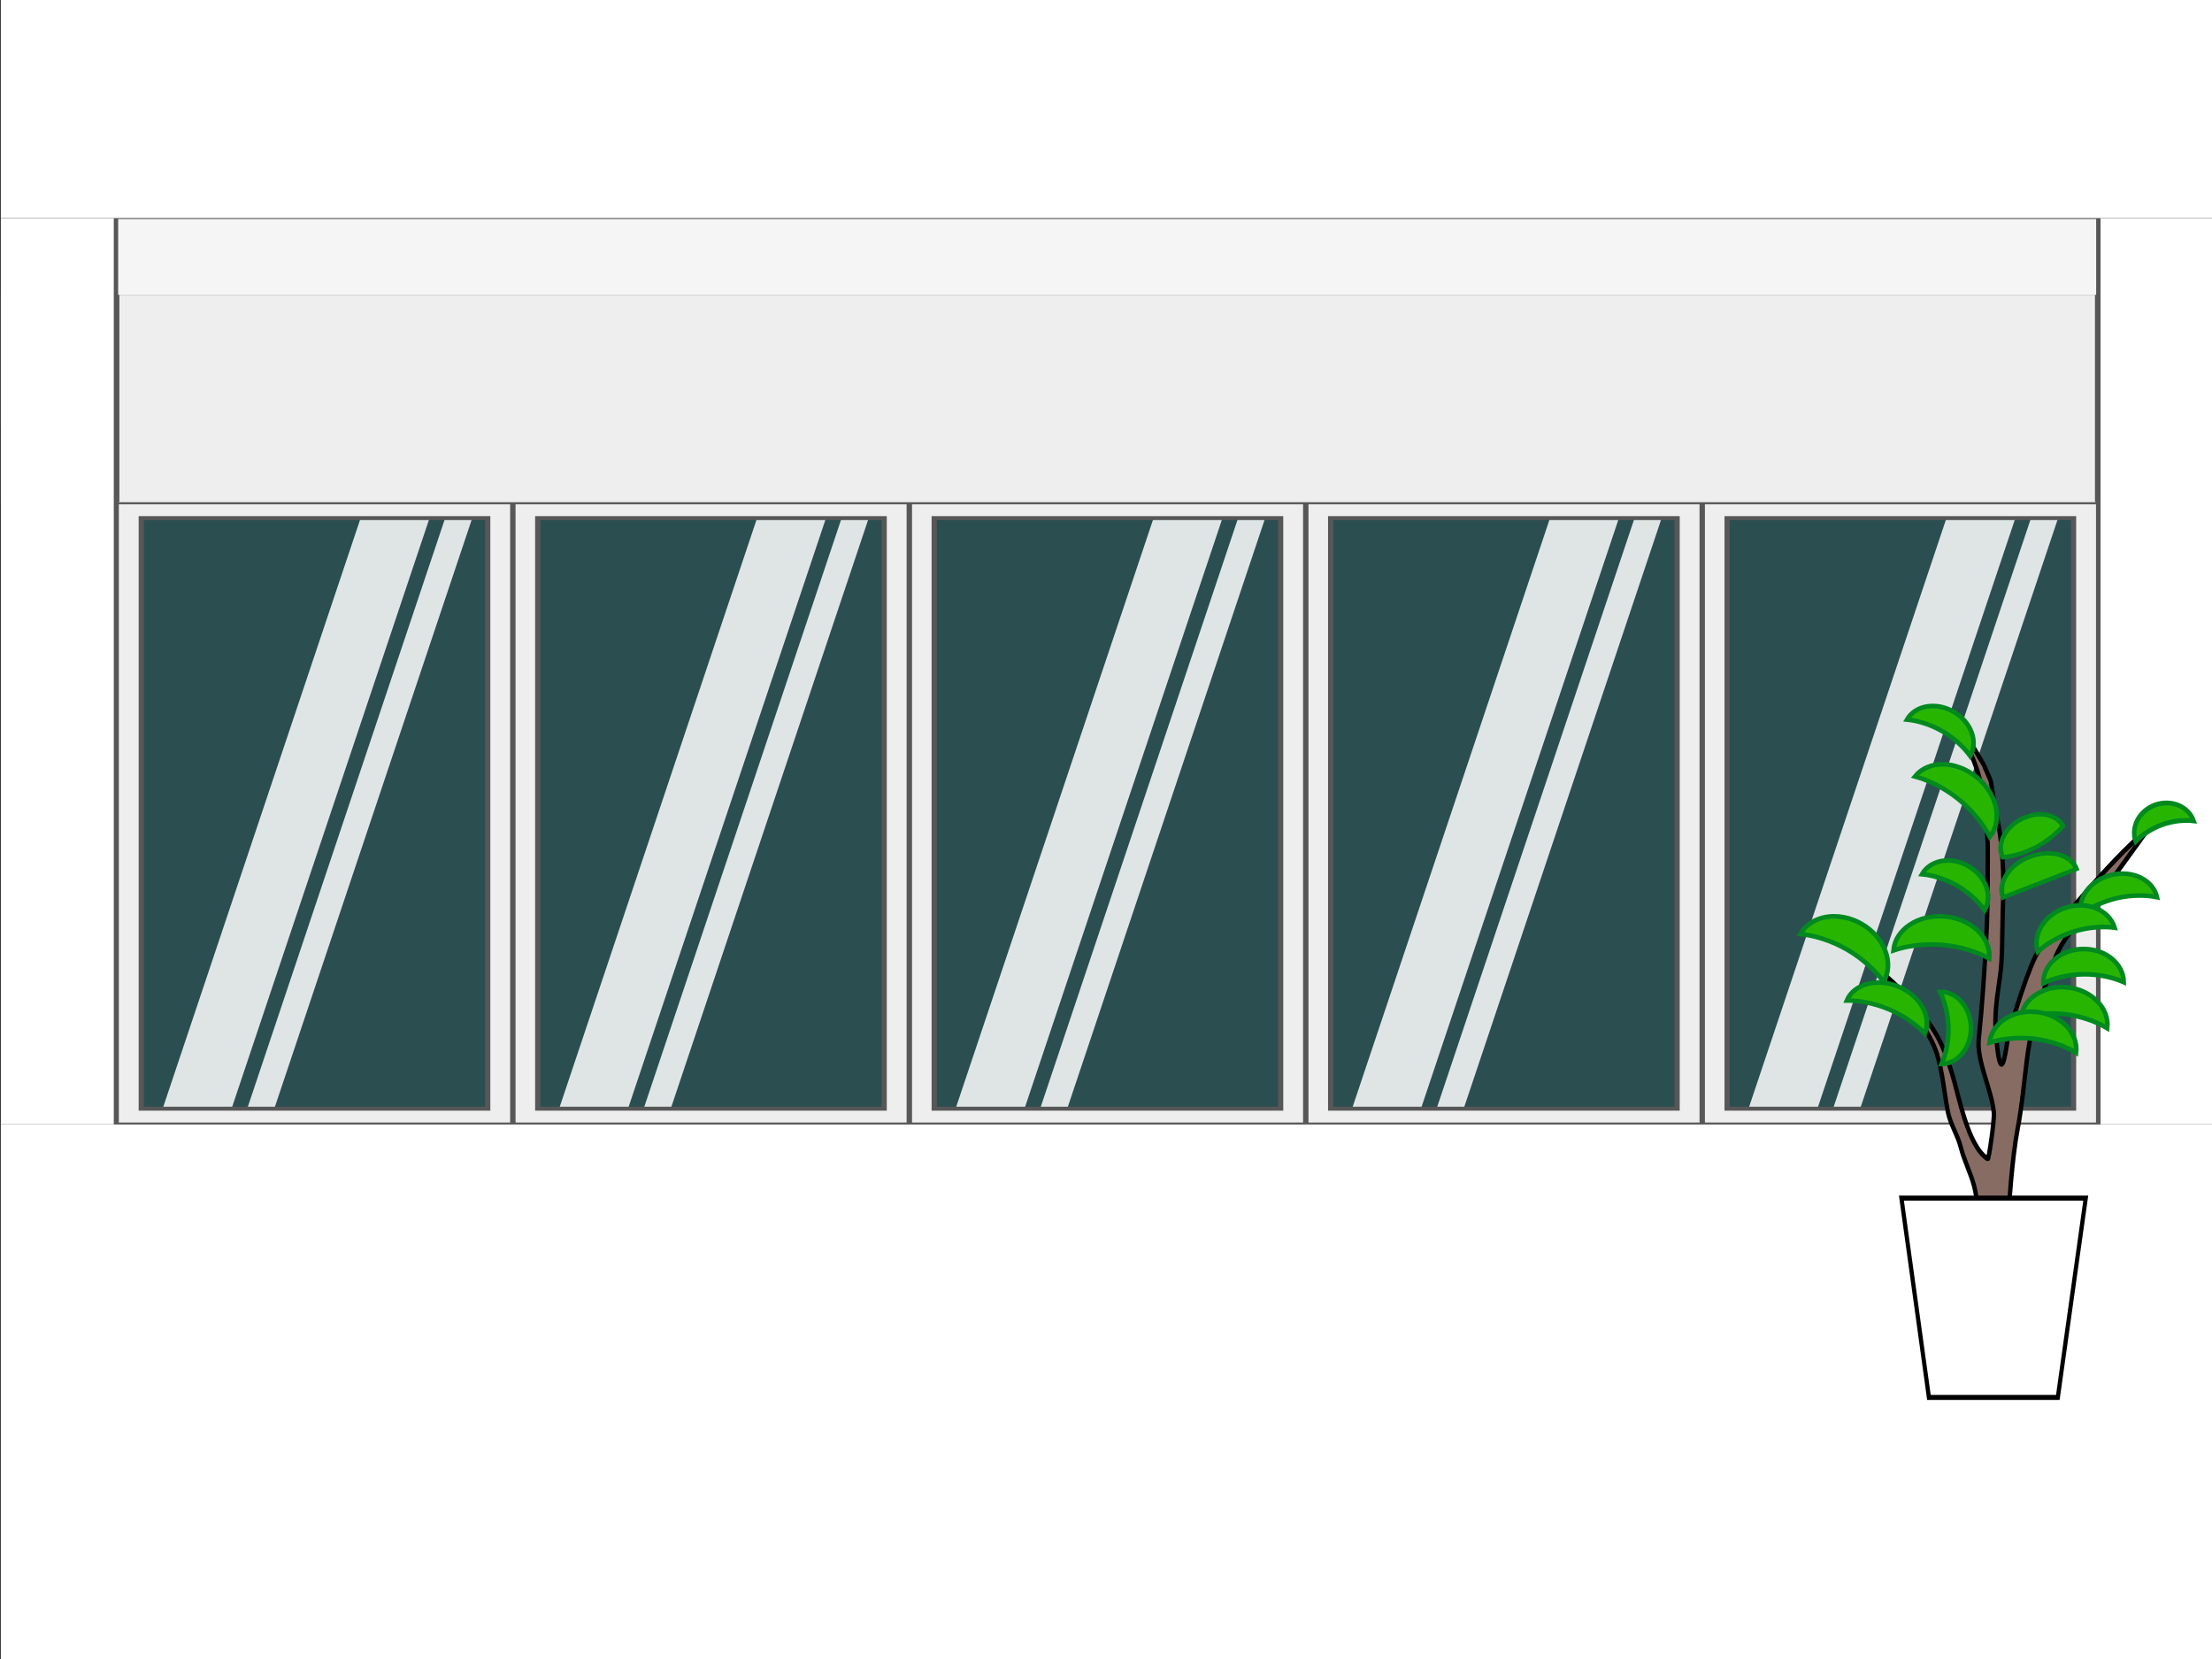 <?xml version="1.0" encoding="UTF-8" standalone="no"?>
<!DOCTYPE svg PUBLIC "-//W3C//DTD SVG 1.1//EN" "http://www.w3.org/Graphics/SVG/1.1/DTD/svg11.dtd">
<svg viewBox="0 0 480 360" version="1.1" xmlns="http://www.w3.org/2000/svg" xmlns:xlink="http://www.w3.org/1999/xlink" xml:space="preserve" xmlns:serif="http://www.serif.com/" style="fill-rule:evenodd;clip-rule:evenodd;stroke-linecap:round;stroke-miterlimit:2;">
    <rect x="0" y="0" width="480" height="360" fill="#333333" stroke="none"/>
    <g transform="matrix(1,0,0,1,-480,0)">
        <g id="background2" transform="matrix(1.17,0,0,1.001,-686.637,-2.802)">
            <rect x="997.284" y="2.799" width="410.322" height="359.638" style="fill:none;"/>
            <clipPath id="_clip1">
                <rect x="997.284" y="2.799" width="410.322" height="359.638"/>
            </clipPath>
            <g clip-path="url(#_clip1)">
                <g id="wall2" transform="matrix(0.855,0,0,0.999,997.284,2.799)">
                    <g transform="matrix(1.059,0,0,0.686,-795.745,66.648)">
                        <g id="window">
                            <g>
                                <g transform="matrix(0.99,0,0,1.064,975.079,-7.407)">
                                    <rect x="126" y="65" width="82" height="185" style="fill:rgb(0,238,255);fill-opacity:0.15;"/>
                                </g>
                                <g transform="matrix(0.855,0,0,0.999,990.446,2.799)">
                                    <path d="M154.359,256L137.852,256L187.818,59L204.324,59L154.359,256Z" style="fill:white;fill-opacity:0.85;"/>
                                </g>
                                <g transform="matrix(0.855,0,0,0.999,990.446,2.799)">
                                    <path d="M164.595,256L158.106,256L208.071,59L214.56,59L164.595,256Z" style="fill:white;fill-opacity:0.85;"/>
                                </g>
                                <g transform="matrix(0.855,0,0,0.999,997.284,2.799)">
                                    <path d="M215,59L120,59L120,256L215,256L215,59ZM209,64L126,64L126,251L209,251L209,64Z" style="fill:rgb(238,238,238);stroke:rgb(87,87,87);stroke-width:1.25px;"/>
                                </g>
                            </g>
                        </g>
                    </g>
                    <g transform="matrix(1.059,0,0,0.686,-881.745,66.648)">
                        <g id="window1" serif:id="window">
                            <g>
                                <g transform="matrix(0.99,0,0,1.064,975.079,-7.407)">
                                    <rect x="126" y="65" width="82" height="185" style="fill:rgb(0,238,255);fill-opacity:0.15;"/>
                                </g>
                                <g transform="matrix(0.855,0,0,0.999,990.446,2.799)">
                                    <path d="M154.359,256L137.852,256L187.818,59L204.324,59L154.359,256Z" style="fill:white;fill-opacity:0.85;"/>
                                </g>
                                <g transform="matrix(0.855,0,0,0.999,990.446,2.799)">
                                    <path d="M164.595,256L158.106,256L208.071,59L214.56,59L164.595,256Z" style="fill:white;fill-opacity:0.85;"/>
                                </g>
                                <g transform="matrix(0.855,0,0,0.999,997.284,2.799)">
                                    <path d="M215,59L120,59L120,256L215,256L215,59ZM209,64L126,64L126,251L209,251L209,64Z" style="fill:rgb(238,238,238);stroke:rgb(87,87,87);stroke-width:1.25px;"/>
                                </g>
                            </g>
                        </g>
                    </g>
                    <g transform="matrix(1.059,0,0,0.686,-967.745,66.648)">
                        <g id="window2" serif:id="window">
                            <g>
                                <g transform="matrix(0.99,0,0,1.064,975.079,-7.407)">
                                    <rect x="126" y="65" width="82" height="185" style="fill:rgb(0,238,255);fill-opacity:0.15;"/>
                                </g>
                                <g transform="matrix(0.855,0,0,0.999,990.446,2.799)">
                                    <path d="M154.359,256L137.852,256L187.818,59L204.324,59L154.359,256Z" style="fill:white;fill-opacity:0.85;"/>
                                </g>
                                <g transform="matrix(0.855,0,0,0.999,990.446,2.799)">
                                    <path d="M164.595,256L158.106,256L208.071,59L214.56,59L164.595,256Z" style="fill:white;fill-opacity:0.85;"/>
                                </g>
                                <g transform="matrix(0.855,0,0,0.999,997.284,2.799)">
                                    <path d="M215,59L120,59L120,256L215,256L215,59ZM209,64L126,64L126,251L209,251L209,64Z" style="fill:rgb(238,238,238);stroke:rgb(87,87,87);stroke-width:1.25px;"/>
                                </g>
                            </g>
                        </g>
                    </g>
                    <g transform="matrix(1.059,0,0,0.686,-1053.75,66.648)">
                        <g id="window3" serif:id="window">
                            <g>
                                <g transform="matrix(0.99,0,0,1.064,975.079,-7.407)">
                                    <rect x="126" y="65" width="82" height="185" style="fill:rgb(0,238,255);fill-opacity:0.15;"/>
                                </g>
                                <g transform="matrix(0.855,0,0,0.999,990.446,2.799)">
                                    <path d="M154.359,256L137.852,256L187.818,59L204.324,59L154.359,256Z" style="fill:white;fill-opacity:0.85;"/>
                                </g>
                                <g transform="matrix(0.855,0,0,0.999,990.446,2.799)">
                                    <path d="M164.595,256L158.106,256L208.071,59L214.56,59L164.595,256Z" style="fill:white;fill-opacity:0.85;"/>
                                </g>
                                <g transform="matrix(0.855,0,0,0.999,997.284,2.799)">
                                    <path d="M215,59L120,59L120,256L215,256L215,59ZM209,64L126,64L126,251L209,251L209,64Z" style="fill:rgb(238,238,238);stroke:rgb(87,87,87);stroke-width:1.25px;"/>
                                </g>
                            </g>
                        </g>
                    </g>
                    <g transform="matrix(1.059,0,0,0.686,-1139.75,66.648)">
                        <g id="window4" serif:id="window">
                            <g>
                                <g transform="matrix(0.99,0,0,1.064,975.079,-7.407)">
                                    <rect x="126" y="65" width="82" height="185" style="fill:rgb(0,238,255);fill-opacity:0.15;"/>
                                </g>
                                <g transform="matrix(0.855,0,0,0.999,990.446,2.799)">
                                    <path d="M154.359,256L137.852,256L187.818,59L204.324,59L154.359,256Z" style="fill:white;fill-opacity:0.85;"/>
                                </g>
                                <g transform="matrix(0.855,0,0,0.999,990.446,2.799)">
                                    <path d="M164.595,256L158.106,256L208.071,59L214.56,59L164.595,256Z" style="fill:white;fill-opacity:0.85;"/>
                                </g>
                                <g transform="matrix(0.855,0,0,0.999,997.284,2.799)">
                                    <path d="M215,59L120,59L120,256L215,256L215,59ZM209,64L126,64L126,251L209,251L209,64Z" style="fill:rgb(238,238,238);stroke:rgb(87,87,87);stroke-width:1.25px;"/>
                                </g>
                            </g>
                        </g>
                    </g>
                    <g transform="matrix(9.608,0,0,0.133,-158.725,44.571)">
                        <rect x="16" y="22" width="51" height="338" style="fill:rgb(245,245,245);stroke:rgb(87,87,87);stroke-width:0.15px;"/>
                    </g>
                    <g transform="matrix(9.608,0,0,0.133,-158.725,61.071)">
                        <rect x="16" y="22" width="51" height="338" style="fill:rgb(238,238,238);stroke:rgb(87,87,87);stroke-width:0.15px;"/>
                    </g>
                    <g transform="matrix(8.431,0,0,0.133,-109.902,61.071)">
                        <rect x="16" y="22" width="51" height="338" style="fill:rgb(238,238,238);stroke:rgb(87,87,87);stroke-width:0.17px;"/>
                    </g>
                    <g transform="matrix(0.98,0,0,1.08,439.314,-26.257)">
                        <rect x="16" y="22" width="51" height="338" style="fill:white;stroke:rgb(87,87,87);stroke-width:0.97px;"/>
                    </g>
                    <g transform="matrix(0.98,0,0,1.08,-40.686,-26.257)">
                        <rect x="16" y="22" width="51" height="338" style="fill:white;stroke:rgb(87,87,87);stroke-width:0.97px;"/>
                    </g>
                    <g transform="matrix(9.608,0,0,0.351,-158.725,236.287)">
                        <rect x="16" y="22" width="51" height="338" style="fill:white;stroke:rgb(87,87,87);stroke-width:0.15px;"/>
                    </g>
                    <g transform="matrix(9.608,0,0,0.439,-158.725,-110.666)">
                        <rect x="16" y="22" width="51" height="338" style="fill:white;stroke:rgb(87,87,87);stroke-width:0.15px;"/>
                    </g>
                    <g id="plant" transform="matrix(-1,0,0,1,489.856,-0.015)">
                        <g transform="matrix(0.807,0,0,0.904,-1124.3,25.177)">
                            <path d="M1460.79,268.627C1460.45,261.122 1459.57,250.169 1458.04,242.932C1456.95,237.854 1456.37,232.163 1455.66,227.027C1454.79,220.681 1453.37,215.189 1450.84,209.313C1448.51,203.896 1448.39,201.712 1445.25,197.54C1444,195.879 1439.54,191.306 1438.34,189.615C1437.93,189.042 1434.52,185.546 1434.13,184.96C1433.96,184.699 1422.96,171.241 1423.23,171.414C1430.23,176.018 1447.29,193.627 1452.41,200.37C1455,203.774 1459.46,216.905 1460.65,221.179C1461.05,222.624 1462.36,234.253 1463.73,222.352C1464.39,216.688 1464.06,214.218 1462.75,206.055C1462.12,202.136 1462.25,195.659 1462.1,191.663C1461.82,184.59 1461.77,181.176 1462.59,174.162C1463.02,170.499 1463.54,169.075 1464.27,165.448C1464.51,164.213 1465.01,161.024 1465.27,159.791C1465.35,159.379 1466.93,156.408 1467.04,156.001C1467.09,155.787 1473.21,146.633 1473.38,146.774C1474.16,147.424 1468.21,155.619 1467.4,163.215C1466.92,167.687 1466.1,171.368 1466.11,175.865C1466.13,183.504 1466.06,189.991 1466.53,197.622C1467.04,205.812 1467.59,213.432 1468.53,221.566C1469.14,226.825 1464.99,233.963 1464.47,239.264C1464.29,241.055 1465.84,250.517 1466.1,250.366C1471.49,247.285 1473.79,235.424 1475.77,229.713C1477,226.153 1478.29,222.776 1480.58,219.565C1482.84,216.379 1485.63,213.502 1488.46,210.815C1489.5,209.83 1490.54,208.846 1491.63,207.927C1491.95,207.66 1492.28,207.409 1492.61,207.158C1492.83,206.991 1493.45,206.446 1493.28,206.661C1489.08,211.81 1484.33,216.404 1481.08,222.264C1478.36,227.179 1478.05,233.493 1476.84,239.007C1476.15,242.106 1474.22,244.536 1473.36,247.566C1472.44,250.812 1470.67,253.748 1469.74,256.999C1468.82,260.2 1468.8,263.574 1468.46,266.867" style="fill:rgb(135,108,100);stroke:black;stroke-width:1.17px;"/>
                        </g>
                        <g transform="matrix(0.499,0.867,-0.867,0.499,-499.076,-1144.4)">
                            <path d="M1465.62,153.123C1460.9,153.123 1457.08,157.791 1457.08,163.541C1457.08,169.292 1460.9,173.96 1465.62,173.96C1464.44,171.355 1463.48,167.584 1463.48,163.541C1463.48,159.499 1464.44,155.728 1465.62,153.123Z" style="fill:rgb(40,181,0);stroke:rgb(0,137,31);stroke-width:1px;"/>
                        </g>
                        <g transform="matrix(0.381,0.662,-0.658,0.379,-381.27,-872.114)">
                            <path d="M1465.62,153.123C1460.9,153.123 1457.08,157.791 1457.08,163.541C1457.08,169.292 1460.9,173.96 1465.62,173.96C1464.44,171.355 1463.48,167.584 1463.48,163.541C1463.48,159.499 1464.44,155.728 1465.62,153.123Z" style="fill:rgb(40,181,0);stroke:rgb(0,137,31);stroke-width:1.31px;"/>
                        </g>
                        <g transform="matrix(0.608,0.755,-0.779,0.628,-697.179,-1034.2)">
                            <path d="M1465.62,153.123C1460.9,153.123 1457.08,157.791 1457.08,163.541C1457.08,169.292 1460.9,173.96 1465.62,173.96C1464.44,171.355 1463.48,167.584 1463.48,163.541C1463.48,159.499 1464.44,155.728 1465.62,153.123Z" style="fill:rgb(40,181,0);stroke:rgb(0,137,31);stroke-width:1.02px;"/>
                        </g>
                        <g transform="matrix(0.082,0.966,-0.997,0.084,111.783,-1222.4)">
                            <path d="M1465.62,153.123C1460.9,153.123 1457.08,157.791 1457.08,163.541C1457.08,169.292 1460.9,173.96 1465.62,173.96C1464.44,171.355 1463.48,167.584 1463.48,163.541C1463.48,159.499 1464.44,155.728 1465.62,153.123Z" style="fill:rgb(40,181,0);stroke:rgb(0,137,31);stroke-width:1.02px;"/>
                        </g>
                        <g transform="matrix(0.383,0.665,-0.653,0.376,-388.218,-842.498)">
                            <path d="M1465.62,153.123C1460.9,153.123 1457.08,157.791 1457.08,163.541C1457.08,169.292 1460.9,173.96 1465.62,173.96C1464.44,171.355 1463.48,167.584 1463.48,163.541C1463.48,159.499 1464.44,155.728 1465.62,153.123Z" style="fill:rgb(40,181,0);stroke:rgb(0,137,31);stroke-width:1.32px;"/>
                        </g>
                        <g transform="matrix(0.767,0.016,-0.016,0.753,-1052.48,76.471)">
                            <path d="M1465.62,153.123C1460.9,153.123 1457.08,157.791 1457.08,163.541C1457.08,169.292 1460.9,173.96 1465.62,173.96C1464.44,171.355 1463.48,167.584 1463.48,163.541C1463.48,159.499 1464.44,155.728 1465.62,153.123Z" style="fill:rgb(40,181,0);stroke:rgb(0,137,31);stroke-width:1.32px;"/>
                        </g>
                        <g transform="matrix(0.326,0.77,-0.812,0.343,-264.038,-963.921)">
                            <path d="M1465.62,153.123C1460.9,153.123 1457.08,157.791 1457.08,163.541C1457.08,169.292 1460.9,173.96 1465.62,173.96C1464.44,171.355 1463.48,167.584 1463.48,163.541C1463.48,159.499 1464.44,155.728 1465.62,153.123Z" style="fill:rgb(40,181,0);stroke:rgb(0,137,31);stroke-width:1.16px;"/>
                        </g>
                        <g transform="matrix(-0.237,0.668,0.605,0.215,268.885,-833.812)">
                            <path d="M1465.62,153.123C1460.9,153.123 1457.08,157.791 1457.08,163.541C1457.08,169.292 1460.9,173.96 1465.62,173.96C1464.44,171.355 1463.48,167.584 1463.48,163.541C1463.48,159.499 1464.44,155.728 1465.62,153.123Z" style="fill:rgb(40,181,0);stroke:rgb(0,137,31);stroke-width:1.48px;"/>
                        </g>
                        <g transform="matrix(-0.18,0.789,0.791,0.181,164.83,-989.392)">
                            <path d="M1465.62,153.123C1460.9,153.123 1457.08,157.791 1457.08,163.541C1457.08,169.292 1460.9,173.96 1465.62,173.96C1464.44,171.355 1463.48,167.584 1463.48,163.541C1463.48,159.499 1464.44,155.728 1465.62,153.123Z" style="fill:rgb(40,181,0);stroke:rgb(0,137,31);stroke-width:1.23px;"/>
                        </g>
                        <g transform="matrix(-0.011,0.856,0.839,0.011,-83.008,-1043.11)">
                            <path d="M1465.62,153.123C1460.9,153.123 1457.08,157.791 1457.08,163.541C1457.08,169.292 1460.9,173.96 1465.62,173.96C1464.44,171.355 1463.48,167.584 1463.48,163.541C1463.48,159.499 1464.44,155.728 1465.62,153.123Z" style="fill:rgb(40,181,0);stroke:rgb(0,137,31);stroke-width:1.18px;"/>
                        </g>
                        <g transform="matrix(-0.255,0.817,0.801,0.25,282.402,-1034.38)">
                            <path d="M1465.62,153.123C1460.9,153.123 1457.08,157.791 1457.08,163.541C1457.08,169.292 1460.9,173.96 1465.62,173.96C1464.44,171.355 1463.48,167.584 1463.48,163.541C1463.48,159.499 1464.44,155.728 1465.62,153.123Z" style="fill:rgb(40,181,0);stroke:rgb(0,137,31);stroke-width:1.18px;"/>
                        </g>
                        <g transform="matrix(-0.298,0.571,0.626,0.326,383.44,-707.528)">
                            <path d="M1465.62,153.123C1460.9,153.123 1457.08,157.791 1457.08,163.541C1457.08,169.292 1460.9,173.96 1465.62,173.96C1466.79,171.355 1467.75,167.584 1467.75,163.541C1467.75,159.499 1466.79,155.728 1465.62,153.123Z" style="fill:rgb(40,181,0);stroke:rgb(0,137,31);stroke-width:1.48px;"/>
                        </g>
                        <g transform="matrix(-0.26,0.669,0.764,0.297,303.684,-837.405)">
                            <path d="M1465.62,153.123C1460.9,153.123 1457.08,157.791 1457.08,163.541C1457.08,169.292 1460.9,173.96 1465.62,173.96L1465.62,153.123Z" style="fill:rgb(40,181,0);stroke:rgb(0,137,31);stroke-width:1.3px;"/>
                        </g>
                        <g transform="matrix(0.106,0.908,0.902,-0.105,-260.543,-1091.57)">
                            <path d="M1465.62,153.123C1460.9,153.123 1457.08,157.791 1457.08,163.541C1457.08,169.292 1460.9,173.96 1465.62,173.96C1464.44,171.355 1463.48,167.584 1463.48,163.541C1463.48,159.499 1464.44,155.728 1465.62,153.123Z" style="fill:rgb(40,181,0);stroke:rgb(0,137,31);stroke-width:1.1px;"/>
                        </g>
                        <g transform="matrix(0.106,0.908,0.902,-0.105,-253.785,-1086.24)">
                            <path d="M1465.62,153.123C1460.9,153.123 1457.08,157.791 1457.08,163.541C1457.08,169.292 1460.9,173.96 1465.62,173.96C1464.44,171.355 1463.48,167.584 1463.48,163.541C1463.48,159.499 1464.44,155.728 1465.62,153.123Z" style="fill:rgb(40,181,0);stroke:rgb(0,137,31);stroke-width:1.1px;"/>
                        </g>
                        <g transform="matrix(0.833,-2.04108e-17,2.04108e-17,-1,-1166.09,563.25)">
                            <path d="M1493,303.25L1445,303.25L1452.27,260L1485.84,260L1493,303.25Z" style="fill:white;stroke:black;stroke-width:1.09px;"/>
                        </g>
                    </g>
                </g>
            </g>
        </g>
    </g>
</svg>

